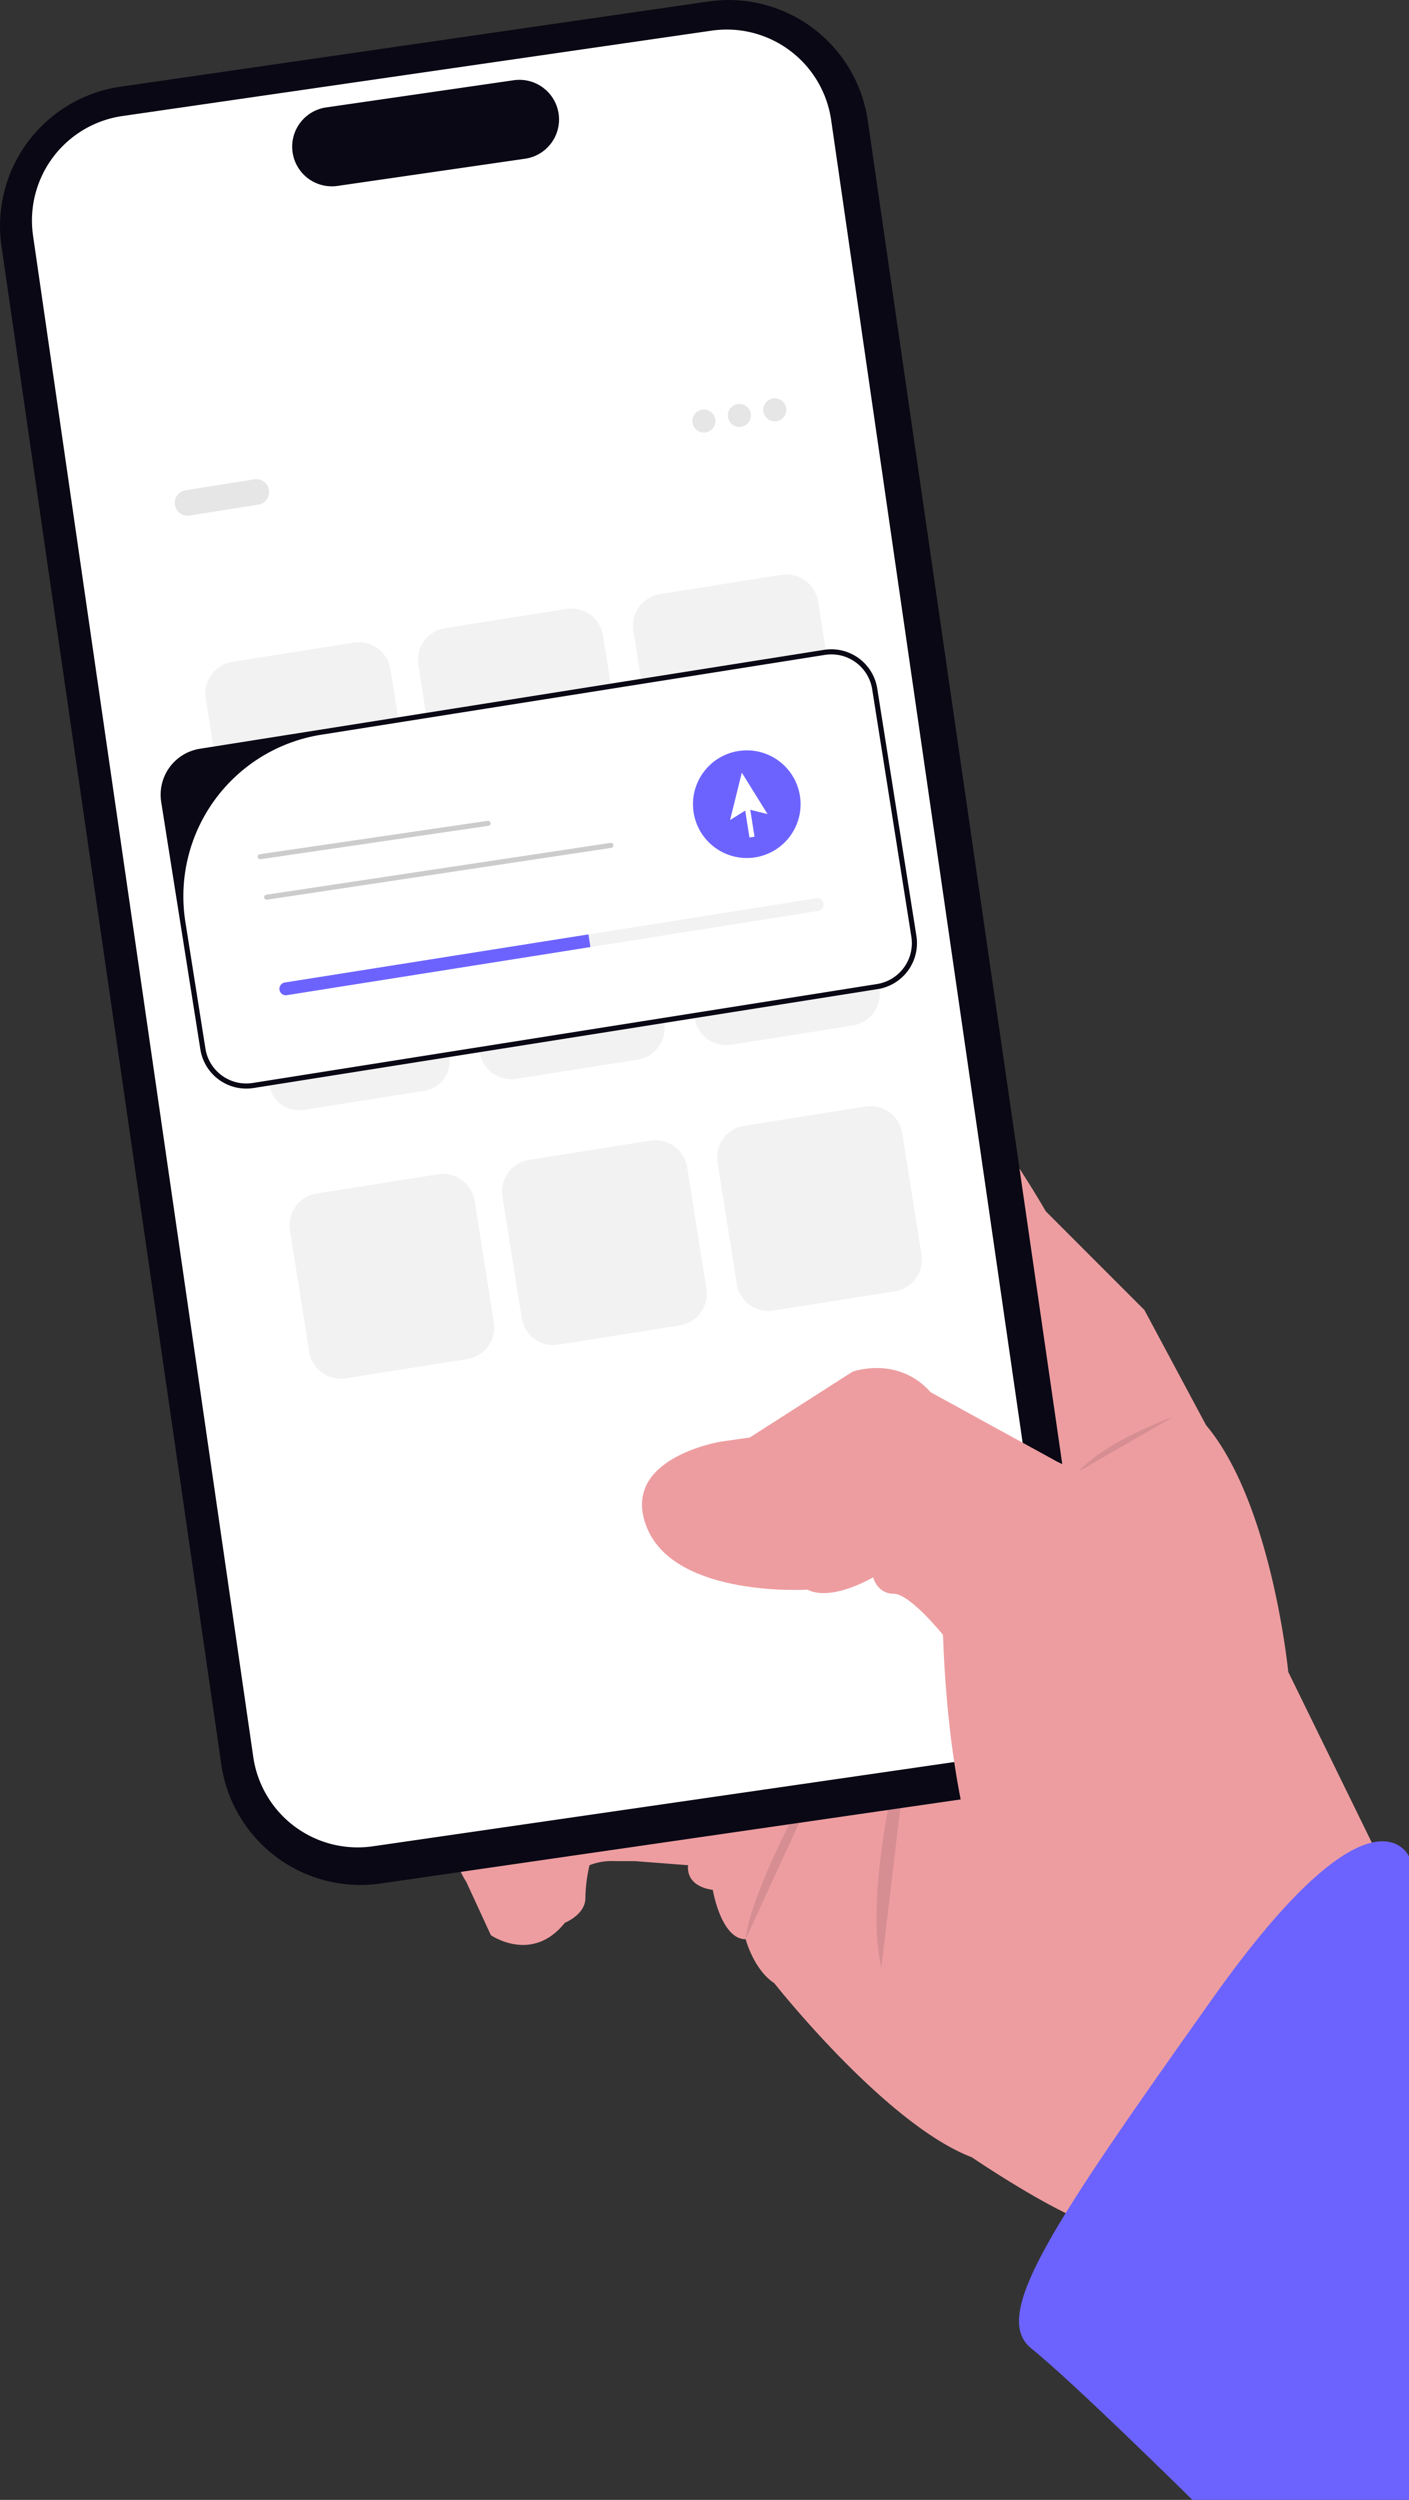 <svg xmlns="http://www.w3.org/2000/svg" width="399.937" height="709.137" viewBox="0 0 399.937 709.137" xmlns:xlink="http://www.w3.org/1999/xlink" role="img" artist="Katerina Limpitsouni" source="https://undraw.co/"><rect x="0" y="0" width="399.937" height="709.137" fill="#333333" stroke="none"/><g transform="translate(-725.096 -140)"><g transform="translate(11.988 21.188)"><path d="M347.761,491.836l-28-57.168s-4.667-47.834-23.334-70L278.926,332l-28-28s-29.167-51.334-49-53.668S43.254,307.5,43.254,307.5-2.247,313.332.087,332s12.25,22.191,12.25,22.191L33.921,360l7-1.167L102.756,360l-56,17.5-18.667,5.833s-19.834,8.555-15.75,25.278,15.75,16.723,15.75,16.723l23.334-1.167,24.5-3.5,38.5,18.667L84.089,459.169l2.333,11.667s-7,12.834,0,23.334l7,15.167s11.667,8.167,21-3.5c0,0,5.833-2.333,5.833-7a44.147,44.147,0,0,1,1.167-9.334,16.935,16.935,0,0,1,7-1.167h5.833l15.167,1.167s-1.167,5.833,7,7c0,0,2.333,14,9.334,14,0,0,2.247,8.6,8.123,12.469,0,0,31.544,40.032,56.045,49.366,0,0,29.167,19.834,38.5,19.834l79.335-100.336Z" transform="translate(759.012 158.411)" fill="#ed9da0"/><path d="M264.353,524.784s-29.1,49.518-30.267,65.852" transform="translate(690.683 78.279)" fill="#090814" opacity="0.1"/><path d="M296.675,524.784s-14.616,48.351-8.783,74.018" transform="translate(675.378 78.279)" fill="#090814" opacity="0.1"/><path d="M278.225,510.106,111.249,534.295a39.915,39.915,0,0,1-45.173-33.742L3.673,69.777A39.915,39.915,0,0,1,37.414,24.6L204.39.415a39.914,39.914,0,0,1,45.173,33.742l62.4,430.776a39.914,39.914,0,0,1-33.742,45.173Z" transform="translate(709.85 118.813)" fill="#090814"/><path d="M276.841,499.94,109.525,524.178a29.95,29.95,0,0,1-33.9-25.318L13.107,67.259a29.95,29.95,0,0,1,25.318-33.9L205.741,9.126a29.95,29.95,0,0,1,33.9,25.318l62.522,431.6a29.95,29.95,0,0,1-25.318,33.9Z" transform="translate(709.378 118.376)" fill="#fff"/><path d="M156.623,46.206l-53.244,7.713a11.249,11.249,0,0,1-3.225-22.266L153.4,23.941a11.249,11.249,0,1,1,3.225,22.266Z" transform="translate(705.526 117.632)" fill="#090814"/><path d="M454.341,582.846s-10.355-23.77-55.856,40.4-63,89.835-51.334,99.169,45.723,42.95,45.723,42.95h61.467Z" transform="translate(658.704 62.588)" fill="#6c63ff"/><path d="M321.118,581.319S281.45,564.985,277.95,464.65c0,0-9.334-11.667-14-11.667s-5.833-4.667-5.833-4.667-11.667,7-18.667,3.5c0,0-37.334,2.333-45.5-17.5s21-24.5,21-24.5l8.167-1.167,29.167-18.667s12.834-4.667,22.167,5.833l36.167,19.834,30.334,14,15.167,15.167" transform="translate(702.82 117.929)" fill="#ed9da0"/><path d="M394.367,408.531s-18.725,6.525-26.863,15.513" transform="translate(651.737 112.213)" fill="#090814" opacity="0.1"/><g transform="translate(745.369 261.108) rotate(-9)"><path d="M23.268,7.271H3.636A3.636,3.636,0,1,1,3.636,0H23.268a3.636,3.636,0,1,1,0,7.271Z" transform="translate(17.089 0)" fill="#e6e6e6"/><circle cx="3.272" cy="3.272" r="3.272" transform="translate(165.789 0.364)" fill="#e6e6e6"/><circle cx="3.272" cy="3.272" r="3.272" transform="translate(175.969 0.364)" fill="#e6e6e6"/><circle cx="3.272" cy="3.272" r="3.272" transform="translate(186.148 0.364)" fill="#e6e6e6"/><path d="M43.992,53.081H9.089A9.1,9.1,0,0,1,0,43.992V9.089A9.1,9.1,0,0,1,9.089,0h34.9a9.1,9.1,0,0,1,9.089,9.089v34.9a9.1,9.1,0,0,1-9.089,9.089Z" transform="translate(17.088 50.166)" fill="#f2f2f2"/><path d="M43.992,53.081H9.089A9.1,9.1,0,0,1,0,43.992V9.089A9.1,9.1,0,0,1,9.089,0h34.9a9.1,9.1,0,0,1,9.089,9.089v34.9a9.1,9.1,0,0,1-9.089,9.089Z" transform="translate(139.975 50.166)" fill="#f2f2f2"/><path d="M43.992,53.081H9.089A9.1,9.1,0,0,1,0,43.992V9.089A9.1,9.1,0,0,1,9.089,0h34.9a9.1,9.1,0,0,1,9.089,9.089v34.9a9.1,9.1,0,0,1-9.089,9.089Z" transform="translate(78.167 50.166)" fill="#f2f2f2"/><path d="M8.362,0A8.371,8.371,0,0,0,0,8.362v34.9a8.372,8.372,0,0,0,8.362,8.362h34.9a8.372,8.372,0,0,0,8.362-8.362V8.362A8.371,8.371,0,0,0,43.265,0Z" transform="translate(17.815 127.242)" fill="#f2f2f2"/><path d="M43.992,53.081H9.089A9.1,9.1,0,0,1,0,43.992V9.089A9.1,9.1,0,0,1,9.089,0h34.9a9.1,9.1,0,0,1,9.089,9.089v34.9A9.1,9.1,0,0,1,43.992,53.081Z" transform="translate(139.975 126.515)" fill="#f2f2f2"/><path d="M43.992,53.081H9.089A9.1,9.1,0,0,1,0,43.992V9.089A9.1,9.1,0,0,1,9.089,0h34.9a9.1,9.1,0,0,1,9.089,9.089v34.9A9.1,9.1,0,0,1,43.992,53.081Z" transform="translate(78.167 126.515)" fill="#f2f2f2"/><path d="M43.992,53.081H9.089A9.1,9.1,0,0,1,0,43.992V9.089A9.1,9.1,0,0,1,9.089,0h34.9a9.1,9.1,0,0,1,9.089,9.089v34.9a9.1,9.1,0,0,1-9.089,9.089Z" transform="translate(17.088 202.864)" fill="#f2f2f2"/><path d="M43.992,53.081H9.089A9.1,9.1,0,0,1,0,43.992V9.089A9.1,9.1,0,0,1,9.089,0h34.9a9.1,9.1,0,0,1,9.089,9.089v34.9a9.1,9.1,0,0,1-9.089,9.089Z" transform="translate(139.975 202.864)" fill="#f2f2f2"/><path d="M43.992,53.081H9.089A9.1,9.1,0,0,1,0,43.992V9.089A9.1,9.1,0,0,1,9.089,0h34.9a9.1,9.1,0,0,1,9.089,9.089v34.9a9.1,9.1,0,0,1-9.089,9.089Z" transform="translate(78.167 202.864)" fill="#f2f2f2"/><g transform="translate(0 73.07)"><path d="M192.594,97.436H13.186A13.2,13.2,0,0,1,0,84.25V13.186A13.2,13.2,0,0,1,13.186,0H192.594a13.2,13.2,0,0,1,13.186,13.186V84.25A13.2,13.2,0,0,1,192.594,97.436Z" fill="#fff"/><path d="M192.594,97.436H13.186A13.2,13.2,0,0,1,0,84.25V13.186A13.2,13.2,0,0,1,13.186,0H192.594a13.2,13.2,0,0,1,13.186,13.186V84.25A13.2,13.2,0,0,1,192.594,97.436ZM47.859,1.454a46.4,46.4,0,0,0-46.4,46.4V84.25A11.731,11.731,0,0,0,13.186,95.982H192.594A11.731,11.731,0,0,0,204.325,84.25V13.186A11.731,11.731,0,0,0,192.594,1.454Z" fill="#090814"/><path d="M66.075,2.194.713,1.431A.715.715,0,0,1,.718,0L66.08.763a.715.715,0,1,1-.005,1.43Z" transform="translate(24.62 32.204)" fill="#ccc"/><path d="M99.523,2.194.713,1.43A.715.715,0,0,1,.718,0l98.81.763a.715.715,0,1,1-.005,1.43Z" transform="translate(24.62 43.838)" fill="#ccc"/><circle cx="15.27" cy="15.27" r="15.27" transform="translate(148.802 24.541)" fill="#6c63ff"/><path d="M10.771,12.766,5.385,0,0,12.766l4.658-1.979v7.727H6.112V10.787Z" transform="translate(158.687 30.75)" fill="#fff"/><path d="M154.516,0H1.818a1.818,1.818,0,1,0,0,3.636h152.7a1.818,1.818,0,1,0,0-3.636Z" transform="translate(24.825 69.26)" fill="#f2f2f2"/><path d="M89.074,0V3.636H1.818A1.818,1.818,0,1,1,1.818,0Z" transform="translate(24.825 69.26)" fill="#6c63ff"/></g></g></g></g></svg>
